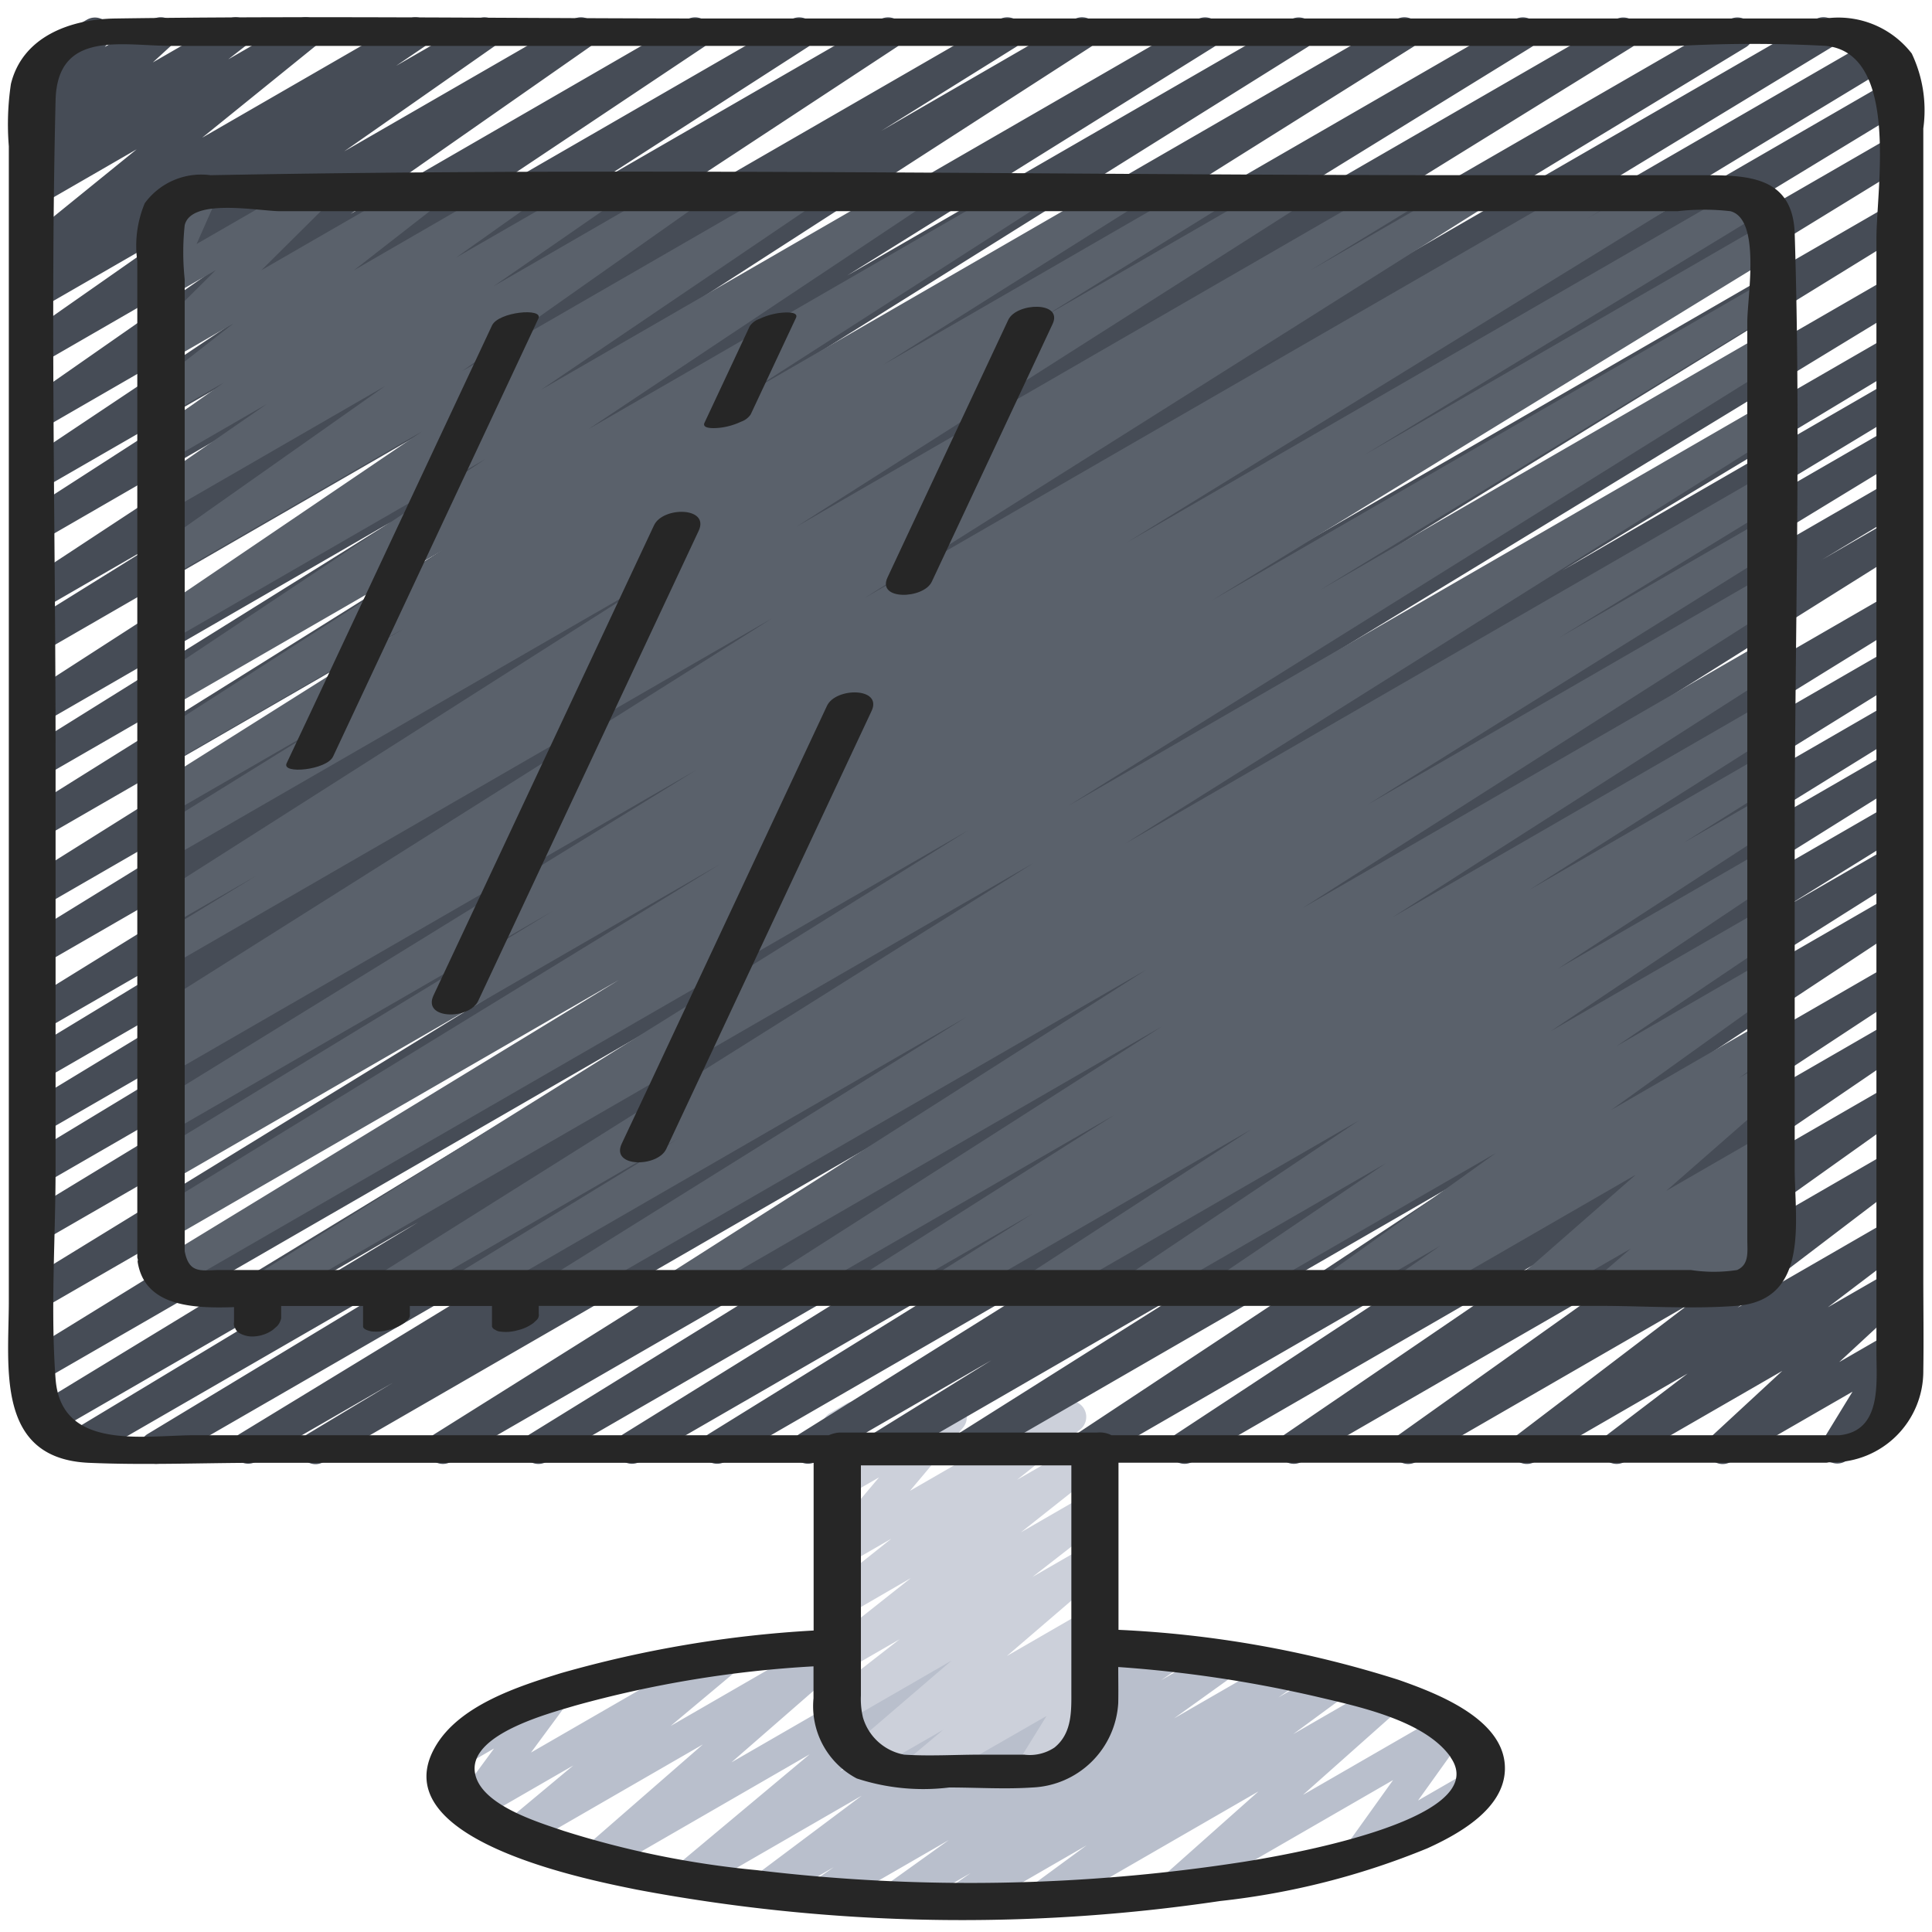 <?xml version="1.0"?>
<svg xmlns="http://www.w3.org/2000/svg" id="Icons" viewBox="0 0 60 60" width="512" height="512"><defs><style>.cls-1{fill:#b9bfcc;}.cls-2{fill:#ccd0da;}.cls-3{fill:#464c56;}.cls-4{fill:#5a616b;}.cls-5{fill:#262626;}</style></defs><path class="cls-1" d="M29.874,59.467a.5.5,0,0,1-.286-.91l.555-.387L28.1,59.349a.5.5,0,0,1-.541-.839l1.906-1.365L25.852,59.23a.5.5,0,0,1-.535-.843l.576-.4-1.9,1.1a.5.5,0,0,1-.55-.833l3.32-2.488-5.186,2.993a.5.5,0,0,1-.57-.817l4.138-3.46-6.4,3.694a.5.5,0,0,1-.578-.81l3.663-3.192-5.492,3.17a.5.5,0,0,1-.571-.817l2.038-1.7-2.884,1.665a.5.5,0,0,1-.653-.728L15.344,54.3l-.8.464a.5.5,0,0,1-.5-.866l2.87-1.657a.5.5,0,0,1,.652.729L16.49,54.427,22.3,51.074a.5.5,0,0,1,.571.817L20.829,53.6l4.97-2.869a.5.5,0,0,1,.578.809l-3.662,3.192,6.931-4a.5.5,0,0,1,.571.816l-4.14,3.461,7.41-4.277a.5.5,0,0,1,.55.833L30.72,54.048,36.1,50.939a.5.5,0,0,1,.534.844l-.578.4,1.761-1.017a.5.5,0,0,1,.541.839l-1.9,1.363,3.259-1.881a.5.5,0,0,1,.536.843l-.558.39,1.553-.9a.5.5,0,0,1,.545.836l-1.633,1.2,2.668-1.54a.5.5,0,0,1,.582.807l-2.944,2.618,4.3-2.481a.5.5,0,0,1,.656.723l-1.384,1.934,1.485-.857a.5.5,0,1,1,.5.865l-3.487,2.014a.5.5,0,0,1-.656-.724l1.384-1.934-6.542,3.777a.5.5,0,0,1-.582-.807l2.943-2.617-6.427,3.71a.5.5,0,0,1-.545-.836l1.635-1.2L30.124,59.4A.5.5,0,0,1,29.874,59.467Z"/><path class="cls-2" d="M28.581,55.471a.5.5,0,0,1-.321-.883l1.033-.868L27.1,54.982a.5.5,0,0,1-.575-.812l3.029-2.6-3.27,1.887a.5.5,0,0,1-.557-.827l2.211-1.721-1.662.959a.5.5,0,0,1-.56-.824l2.573-2.037L26.28,50.173a.5.5,0,0,1-.561-.823l1.962-1.564-1.4.809a.5.5,0,0,1-.632-.755L27.3,45.881l-1.023.59a.5.5,0,0,1-.735-.554l.285-1.141a.488.488,0,0,1-.233-.208.5.5,0,0,1,.183-.683l.5-.29a.5.5,0,0,1,.736.554l-.217.867,2.479-1.432a.5.5,0,0,1,.632.755L28.259,46.3l4.724-2.728a.5.5,0,0,1,.562.824l-1.96,1.561,2.135-1.232a.5.5,0,0,1,.56.824l-2.574,2.038,2.015-1.163a.5.5,0,0,1,.556.827l-2.212,1.722,1.656-.955a.5.5,0,0,1,.575.812l-3.028,2.6,2.453-1.416a.5.5,0,0,1,.571.815l-1.034.869.463-.266a.5.5,0,0,1,.675.7l-.881,1.426a.5.5,0,0,1,.407.907l-1.614.932a.5.5,0,0,1-.676-.7l.87-1.406L28.831,55.4A.493.493,0,0,1,28.581,55.471Z"/><path class="cls-3" d="M9.8,45.471a.5.5,0,0,1-.258-.929l2.66-1.6L7.938,45.4a.5.5,0,0,1-.509-.859l15.355-9.358L5.084,45.4a.5.5,0,0,1-.509-.86l11.253-6.8L2.779,45.276a.5.5,0,0,1-.508-.861l10.715-6.457L1.632,44.514a.5.5,0,0,1-.51-.86l20.9-12.725L1.28,42.9a.5.5,0,0,1-.512-.858l28.081-17.3L1.28,40.664a.5.5,0,0,1-.511-.858L26.79,23.841,1.28,38.568a.5.5,0,0,1-.509-.86L20.606,25.654,1.28,36.813a.5.5,0,0,1-.509-.861L16.6,26.374,1.28,35.218a.5.5,0,0,1-.509-.861l16.81-10.2-16.3,9.411a.5.5,0,0,1-.508-.86l13.15-7.974-12.642,7.3a.5.5,0,0,1-.512-.857l21.5-13.3L1.279,29.983a.5.5,0,0,1-.512-.858L17.439,18.849l-16.16,9.33a.5.5,0,0,1-.515-.857L20.24,15.105,1.279,26.052A.5.5,0,0,1,.765,25.2l15.3-9.568L1.279,24.162a.5.5,0,0,1-.514-.856l11.386-7.1L1.279,22.482a.5.5,0,0,1-.521-.852L16.325,11.586,1.279,20.272a.5.5,0,0,1-.513-.857l4.169-2.592L1.279,18.934a.5.5,0,0,1-.524-.851l12.219-8.037L1.279,16.8a.5.5,0,0,1-.52-.853l6.566-4.231L1.279,15.2a.5.5,0,0,1-.527-.849L8.606,9.106,1.279,13.337a.5.5,0,0,1-.536-.843L8.187,7.3,1.279,11.288a.5.5,0,0,1-.537-.842L5.4,7.187,1.279,9.563a.5.5,0,0,1-.532-.845l.887-.605-.355.2A.5.5,0,0,1,.715,7.5L4.244,4.637,1.279,6.349a.5.5,0,0,1-.556-.828L1.259,5.1a.5.5,0,0,1-.568-.813l.589-.538h0A.5.5,0,0,1,.647,3l.471-.559a.485.485,0,0,1-.227-.206.5.5,0,0,1,.182-.682L2.7.611a.5.5,0,0,1,.632.755l-.077.092L4.746.6a.5.5,0,0,1,.588.8l-.588.539L7.066.6a.5.5,0,0,1,.557.827l-.534.416L9.242.6a.5.5,0,0,1,.565.821L6.278,4.277,12.651.6a.5.5,0,0,1,.533.845l-.883.6L14.811.6a.5.5,0,0,1,.537.841L10.691,4.7,17.8.6a.5.5,0,0,1,.536.842l-7.445,5.2L21.347.6a.5.5,0,0,1,.527.848L14.019,6.693,24.579.6a.5.5,0,0,1,.521.852L18.531,5.682,27.34.6a.5.5,0,0,1,.524.85L15.647,9.483,31.04.6a.5.5,0,0,1,.514.857l-4.174,2.6L33.359.6a.5.5,0,0,1,.522.852L18.312,11.494,37.187.6a.5.5,0,0,1,.515.856L26.309,8.558,40.1.6a.5.5,0,0,1,.514.856l-15.3,9.567L43.37.6a.5.5,0,0,1,.516.856l-19.48,12.22L47.055.6a.5.5,0,0,1,.512.858L30.893,11.732,50.181.6a.5.5,0,0,1,.512.857L29.188,14.76,53.722.6a.5.5,0,0,1,.508.86L41.089,9.426,56.382.6a.5.5,0,0,1,.51.86L40.117,11.64l18.007-10.4a.5.5,0,0,1,.509.86L42.8,11.688,58.7,2.505a.5.5,0,0,1,.51.86L39.359,15.43,58.72,4.252a.5.5,0,0,1,.511.858L33.225,21.066,58.72,6.347a.5.5,0,0,1,.512.858L31.15,24.5,58.72,8.587a.5.5,0,0,1,.509.859L38.305,22.187,58.72,10.4a.5.5,0,0,1,.508.862L48.506,17.723l10.215-5.9a.5.5,0,0,1,.508.861L47.963,19.494l10.758-6.211a.5.5,0,0,1,.509.86L43.887,23.494l14.834-8.563a.5.5,0,0,1,.508.861l-2.663,1.6,2.155-1.244a.5.5,0,0,1,.515.857L36.917,31.019l21.8-12.588a.5.5,0,0,1,.512.858l-13.759,8.5,13.247-7.647a.5.5,0,0,1,.513.857L47.053,28.551l11.668-6.737a.5.5,0,0,1,.512.858L50.27,28.221l8.451-4.879a.5.5,0,0,1,.514.856L49.39,30.355l9.331-5.386a.5.5,0,0,1,.512.857l-3.7,2.293,3.193-1.843a.5.5,0,0,1,.516.856l-7.133,4.5,6.617-3.82a.5.5,0,0,1,.525.849L47.661,36.321l11.06-6.384a.5.5,0,0,1,.524.85l-7.873,5.18,7.349-4.242a.5.5,0,0,1,.531.845l-7.729,5.268,7.2-4.155a.5.5,0,0,1,.54.839l-6.7,4.772,6.159-3.556a.5.5,0,0,1,.552.83L53.965,40.61l4.756-2.745a.5.5,0,0,1,.552.83L56.764,40.6l1.957-1.128a.5.5,0,0,1,.59.8L57.119,42.3l1.6-.924a.5.5,0,0,1,.676.692l-.9,1.484a.5.5,0,0,1,.427.9l-1.614.932a.5.5,0,0,1-.677-.693l.9-1.471L53.75,45.4a.5.5,0,0,1-.59-.8l2.192-2.027-4.9,2.826a.5.5,0,0,1-.553-.83l2.511-1.912L47.663,45.4a.5.5,0,0,1-.553-.83l5.305-4.039L43.979,45.4a.5.5,0,0,1-.54-.84l6.7-4.77L40.42,45.4a.5.5,0,0,1-.531-.845l7.732-5.271L37.027,45.4a.5.5,0,0,1-.524-.85l7.872-5.179L33.931,45.4a.5.5,0,0,1-.526-.849l11.586-7.665L30.243,45.4a.5.5,0,0,1-.516-.855l7.135-4.5L27.591,45.4a.5.5,0,0,1-.513-.857l3.714-2.3L25.325,45.4a.5.5,0,0,1-.514-.856l9.848-6.159L22.507,45.4a.5.5,0,0,1-.513-.857L30.948,39,19.862,45.4a.5.5,0,0,1-.513-.857l12.188-7.555L16.966,45.4a.5.5,0,0,1-.513-.858L30.219,36.04,14,45.4a.5.5,0,0,1-.516-.856L35.8,30.539,10.053,45.4A.5.5,0,0,1,9.8,45.471Z"/><path class="cls-4" d="M8.292,40.471a.5.5,0,0,1-.265-.924L30.066,25.789,5.475,39.987a.5.5,0,0,1-.511-.859l14.251-8.691L5.28,38.481a.5.5,0,0,1-.511-.859L22.358,26.84,5.28,36.7a.5.5,0,0,1-.509-.859l12.4-7.549L5.28,35.158a.5.5,0,0,1-.512-.858L21.627,23.911,5.28,33.349a.5.5,0,0,1-.509-.861l.533-.321-.025.014a.5.5,0,0,1-.516-.856L23.97,19.208,5.279,30a.5.5,0,0,1-.51-.859l3.2-1.95-2.686,1.55a.5.5,0,0,1-.518-.854l15.547-9.9L5.279,26.662a.5.5,0,0,1-.513-.857L10.3,22.373l-5.021,2.9a.5.5,0,0,1-.516-.855L12.5,19.545,5.279,23.714a.5.5,0,0,1-.52-.854l8.965-5.753L5.279,21.982a.5.5,0,0,1-.527-.848l10.321-6.877L5.279,19.911a.5.5,0,0,1-.53-.847L13.105,13.4,5.279,17.919a.5.5,0,0,1-.538-.841l7.215-5.086L5.279,15.847A.5.5,0,0,1,4.745,15l3.541-2.452L5.279,14.286a.5.5,0,0,1-.539-.841L6.952,11.88l-1.673.966a.5.5,0,0,1-.557-.827l2.524-1.97L5.279,11.184a.5.5,0,0,1-.6-.788L6.7,8.39l-1.42.819a.5.5,0,0,1-.707-.635l.618-1.4a.5.5,0,0,1-.326-.928L5.992,5.6a.506.506,0,0,1,.584.061.5.5,0,0,1,.123.574L6.105,7.578,9.537,5.6a.5.5,0,0,1,.6.787L8.118,8.391,12.957,5.6a.5.5,0,0,1,.558.827L10.992,8.393l4.843-2.8a.5.5,0,0,1,.539.84L14.163,8,18.331,5.6a.5.5,0,0,1,.534.843L15.33,8.889l5.7-3.292a.5.5,0,0,1,.538.841l-7.218,5.088L24.623,5.6a.5.5,0,0,1,.53.846L16.8,12.106,28.073,5.6a.5.5,0,0,1,.528.848l-10.327,6.88L31.662,5.6a.5.5,0,0,1,.521.853l-8.96,5.75L34.66,5.6a.5.5,0,0,1,.517.855L27.429,11.33,37.359,5.6a.5.5,0,0,1,.514.857L32.344,9.882,39.768,5.6a.5.5,0,0,1,.518.854l-15.547,9.9L43.365,5.6a.5.5,0,0,1,.511.859L40.689,8.4l4.856-2.8a.5.5,0,0,1,.517.855L26.855,18.569,49.325,5.6a.5.5,0,0,1,.509.86l-.542.327L51.35,5.6a.5.5,0,0,1,.512.858L35.008,16.841,54.243,5.735a.5.5,0,0,1,.51.86l-12.4,7.545L54.72,7a.5.5,0,0,1,.511.859L37.642,18.643,54.72,8.783a.5.5,0,0,1,.51.86L40.978,18.335,54.72,10.4a.5.5,0,0,1,.514.857L33.188,25.02,54.72,12.589a.5.5,0,0,1,.515.856L34.944,26.2,54.721,14.779a.5.5,0,0,1,.51.86l-6.825,4.174,6.315-3.645a.5.5,0,0,1,.514.856L42.476,24.988l12.245-7.069a.5.5,0,0,1,.518.854L40.454,28.2l14.267-8.236a.5.5,0,0,1,.519.853l-12,7.674,11.484-6.629a.5.5,0,0,1,.517.855L47.5,27.633l7.223-4.17a.5.5,0,0,1,.515.856l-2.949,1.853,2.434-1.4a.5.5,0,0,1,.522.851l-6.871,4.468,6.349-3.665a.5.5,0,0,1,.528.848l-7.1,4.755,6.574-3.794a.5.5,0,0,1,.53.847L50.187,32.5l4.534-2.617a.5.5,0,0,1,.541.839l-5.228,3.75,4.687-2.705a.5.5,0,0,1,.535.843l-1.246.864.711-.411a.5.5,0,0,1,.579.809l-3.555,3.112,2.976-1.717a.5.5,0,0,1,.577.811l-.941.811.364-.209a.5.5,0,0,1,.6.786l-.355.356h0a.5.5,0,0,1,.25.933L52.372,40.4a.5.5,0,0,1-.6-.786l.176-.177-1.669.963a.5.5,0,0,1-.577-.811l.942-.812L47.828,40.4a.5.5,0,0,1-.579-.808L50.8,36.483,44.012,40.4a.5.5,0,0,1-.535-.843l1.246-.864L41.766,40.4a.5.5,0,0,1-.541-.839l5.229-3.751L38.5,40.4a.5.5,0,0,1-.53-.846l5.063-3.424-7.4,4.27a.5.5,0,0,1-.529-.847L42.2,34.8l-9.7,5.6a.5.5,0,0,1-.523-.851l6.882-4.475L29.637,40.4a.5.5,0,0,1-.516-.856l2.94-1.847-4.683,2.7a.5.5,0,0,1-.518-.854L34.6,34.632l-10,5.771a.5.5,0,0,1-.519-.853l12-7.67L21.321,40.4a.5.5,0,0,1-.518-.854L35.6,30.115,17.774,40.4a.5.5,0,0,1-.514-.856l12.754-7.96L14.742,40.4a.5.5,0,0,1-.511-.859l6.839-4.183L12.336,40.4a.5.5,0,0,1-.516-.856L32.1,26.8,8.542,40.4A.5.5,0,0,1,8.292,40.471Z"/><path class="cls-5" d="M.274,14.7V40.4c0,2.047-.427,4.9,2.486,5.029,1.757.077,3.535,0,5.293,0H25.268v5.208a35.866,35.866,0,0,0-7.847,1.324c-1.329.412-3.18,1-3.916,2.308-1.613,2.867,4.719,4.1,6.269,4.415a54.47,54.47,0,0,0,18.117.354A23.613,23.613,0,0,0,44.33,57.4c.962-.438,2.375-1.216,2.406-2.443.04-1.563-2.132-2.376-3.3-2.787a33.724,33.724,0,0,0-8.7-1.554V45.425h21.99a.652.652,0,0,0,.073-.012c.039,0,.066.007.11,0a2.829,2.829,0,0,0,2.821-2.843c.015-.968,0-1.938,0-2.907V3.989a4.1,4.1,0,0,0-.359-2.327A2.879,2.879,0,0,0,56.686.575h-34.3c-6.274,0-12.556-.091-18.83,0C2.19.6.7,1.131.339,2.608A8.447,8.447,0,0,0,.274,4.542ZM32.747,54.272a1.383,1.383,0,0,1-.946.22H30.468c-.791,0-1.6.052-2.39,0A1.641,1.641,0,0,1,26.8,53.338a2.483,2.483,0,0,1-.064-.681V45.508h6.536v6.875C33.268,53.051,33.332,53.8,32.747,54.272Zm12.3.3c1.391,1.982-5.447,3.09-6.383,3.242a55.337,55.337,0,0,1-15.17.264,28.842,28.842,0,0,1-6-1.222c-.764-.262-2.588-.8-2.745-1.807-.189-1.2,2.336-1.845,3.106-2.078a34.872,34.872,0,0,1,7.409-1.221v.993a2.537,2.537,0,0,0,1.344,2.489,6.633,6.633,0,0,0,2.871.28c.855,0,1.731.058,2.584,0a2.788,2.788,0,0,0,2.665-2.623c.008-.373,0-.745,0-1.118a39.335,39.335,0,0,1,6.16.921C42.148,52.991,44.244,53.42,45.05,54.568ZM1.726,3.116c.053-2.2,2.067-1.691,3.6-1.691H52.15a42.405,42.405,0,0,1,4.566,0c2.284.253,1.558,4.438,1.558,5.983v34.6c0,.934.173,2.428-1.144,2.564H34.519a.806.806,0,0,0-.441-.083H26.07a.978.978,0,0,0-.33.083H6.054c-1.575,0-4.16.5-4.328-1.748-.162-2.155,0-4.384,0-6.543V23.413C1.726,16.655,1.562,9.873,1.726,3.116Z"/><path class="cls-5" d="M4.264,16.706V39.047a.534.534,0,0,0,.018.074c0,.025-.011.047-.006.073.221,1.376,1.708,1.444,2.992,1.4v.469a.242.242,0,0,0,.037.188.276.276,0,0,0,.132.15.8.8,0,0,0,.49.1,1.1,1.1,0,0,0,.546-.2L8.6,41.19a.491.491,0,0,0,.132-.254v-.377h2.544v.635c0,.1.212.145.268.154a1.368,1.368,0,0,0,.536-.051,1.329,1.329,0,0,0,.489-.224l.1-.091a.2.2,0,0,0,.058-.176v-.247h2.552v.635a.153.153,0,0,0,.094.1.333.333,0,0,0,.177.061,1.318,1.318,0,0,0,.537-.046,1.289,1.289,0,0,0,.488-.229l.1-.094a.212.212,0,0,0,.056-.184v-.247H49.665c1.4,0,2.851.105,4.251,0,2.3-.172,1.82-2.653,1.82-4.261V26.183c0-6.3.2-12.632,0-18.927-.057-1.795-1.48-1.815-2.866-1.815H45.793c-13.077,0-26.18-.249-39.254,0a2.171,2.171,0,0,0-2.043.87,3.43,3.43,0,0,0-.232,1.8ZM5.736,6.994c.206-.857,2.3-.435,2.972-.435H52.094a7.239,7.239,0,0,1,1.645,0c.956.248.525,2.667.525,3.441V38.492c0,.375.068.775-.316.949a4.7,4.7,0,0,1-1.44,0H6.854c-.586,0-.98.146-1.118-.586V8.673A7.919,7.919,0,0,1,5.736,6.994Z"/><path class="cls-5" d="M22.46,13.27a2.1,2.1,0,0,0,.552-.173.6.6,0,0,0,.3-.224l1.233-2.629.174-.371c.112-.239-.5-.159-.581-.143a2.1,2.1,0,0,0-.552.173.607.607,0,0,0-.3.224q-.615,1.314-1.232,2.629l-.174.371C21.767,13.366,22.377,13.286,22.46,13.27Z"/><path class="cls-5" d="M13.463,30.914c-.351.75,1.11.762,1.387.172q3-6.4,6-12.793l.847-1.807c.352-.75-1.11-.762-1.386-.172l-6,12.793Z"/><path class="cls-5" d="M19.308,35.519c-.348.742,1.113.74,1.384.162l5.586-11.917.789-1.683c.348-.742-1.113-.74-1.384-.162L20.1,33.836Z"/><path class="cls-5" d="M10.345,23.493l5.586-11.916.789-1.684c.162-.345-1.242-.209-1.44.214L9.694,22.023,8.9,23.707C8.743,24.052,10.147,23.916,10.345,23.493Z"/><path class="cls-5" d="M28.938,18.065q1.643-3.5,3.286-7.009.231-.495.464-.991c.337-.718-1.122-.672-1.376-.13q-1.643,3.5-3.286,7.009-.231.5-.464.991C27.225,18.653,28.684,18.607,28.938,18.065Z"/></svg>

